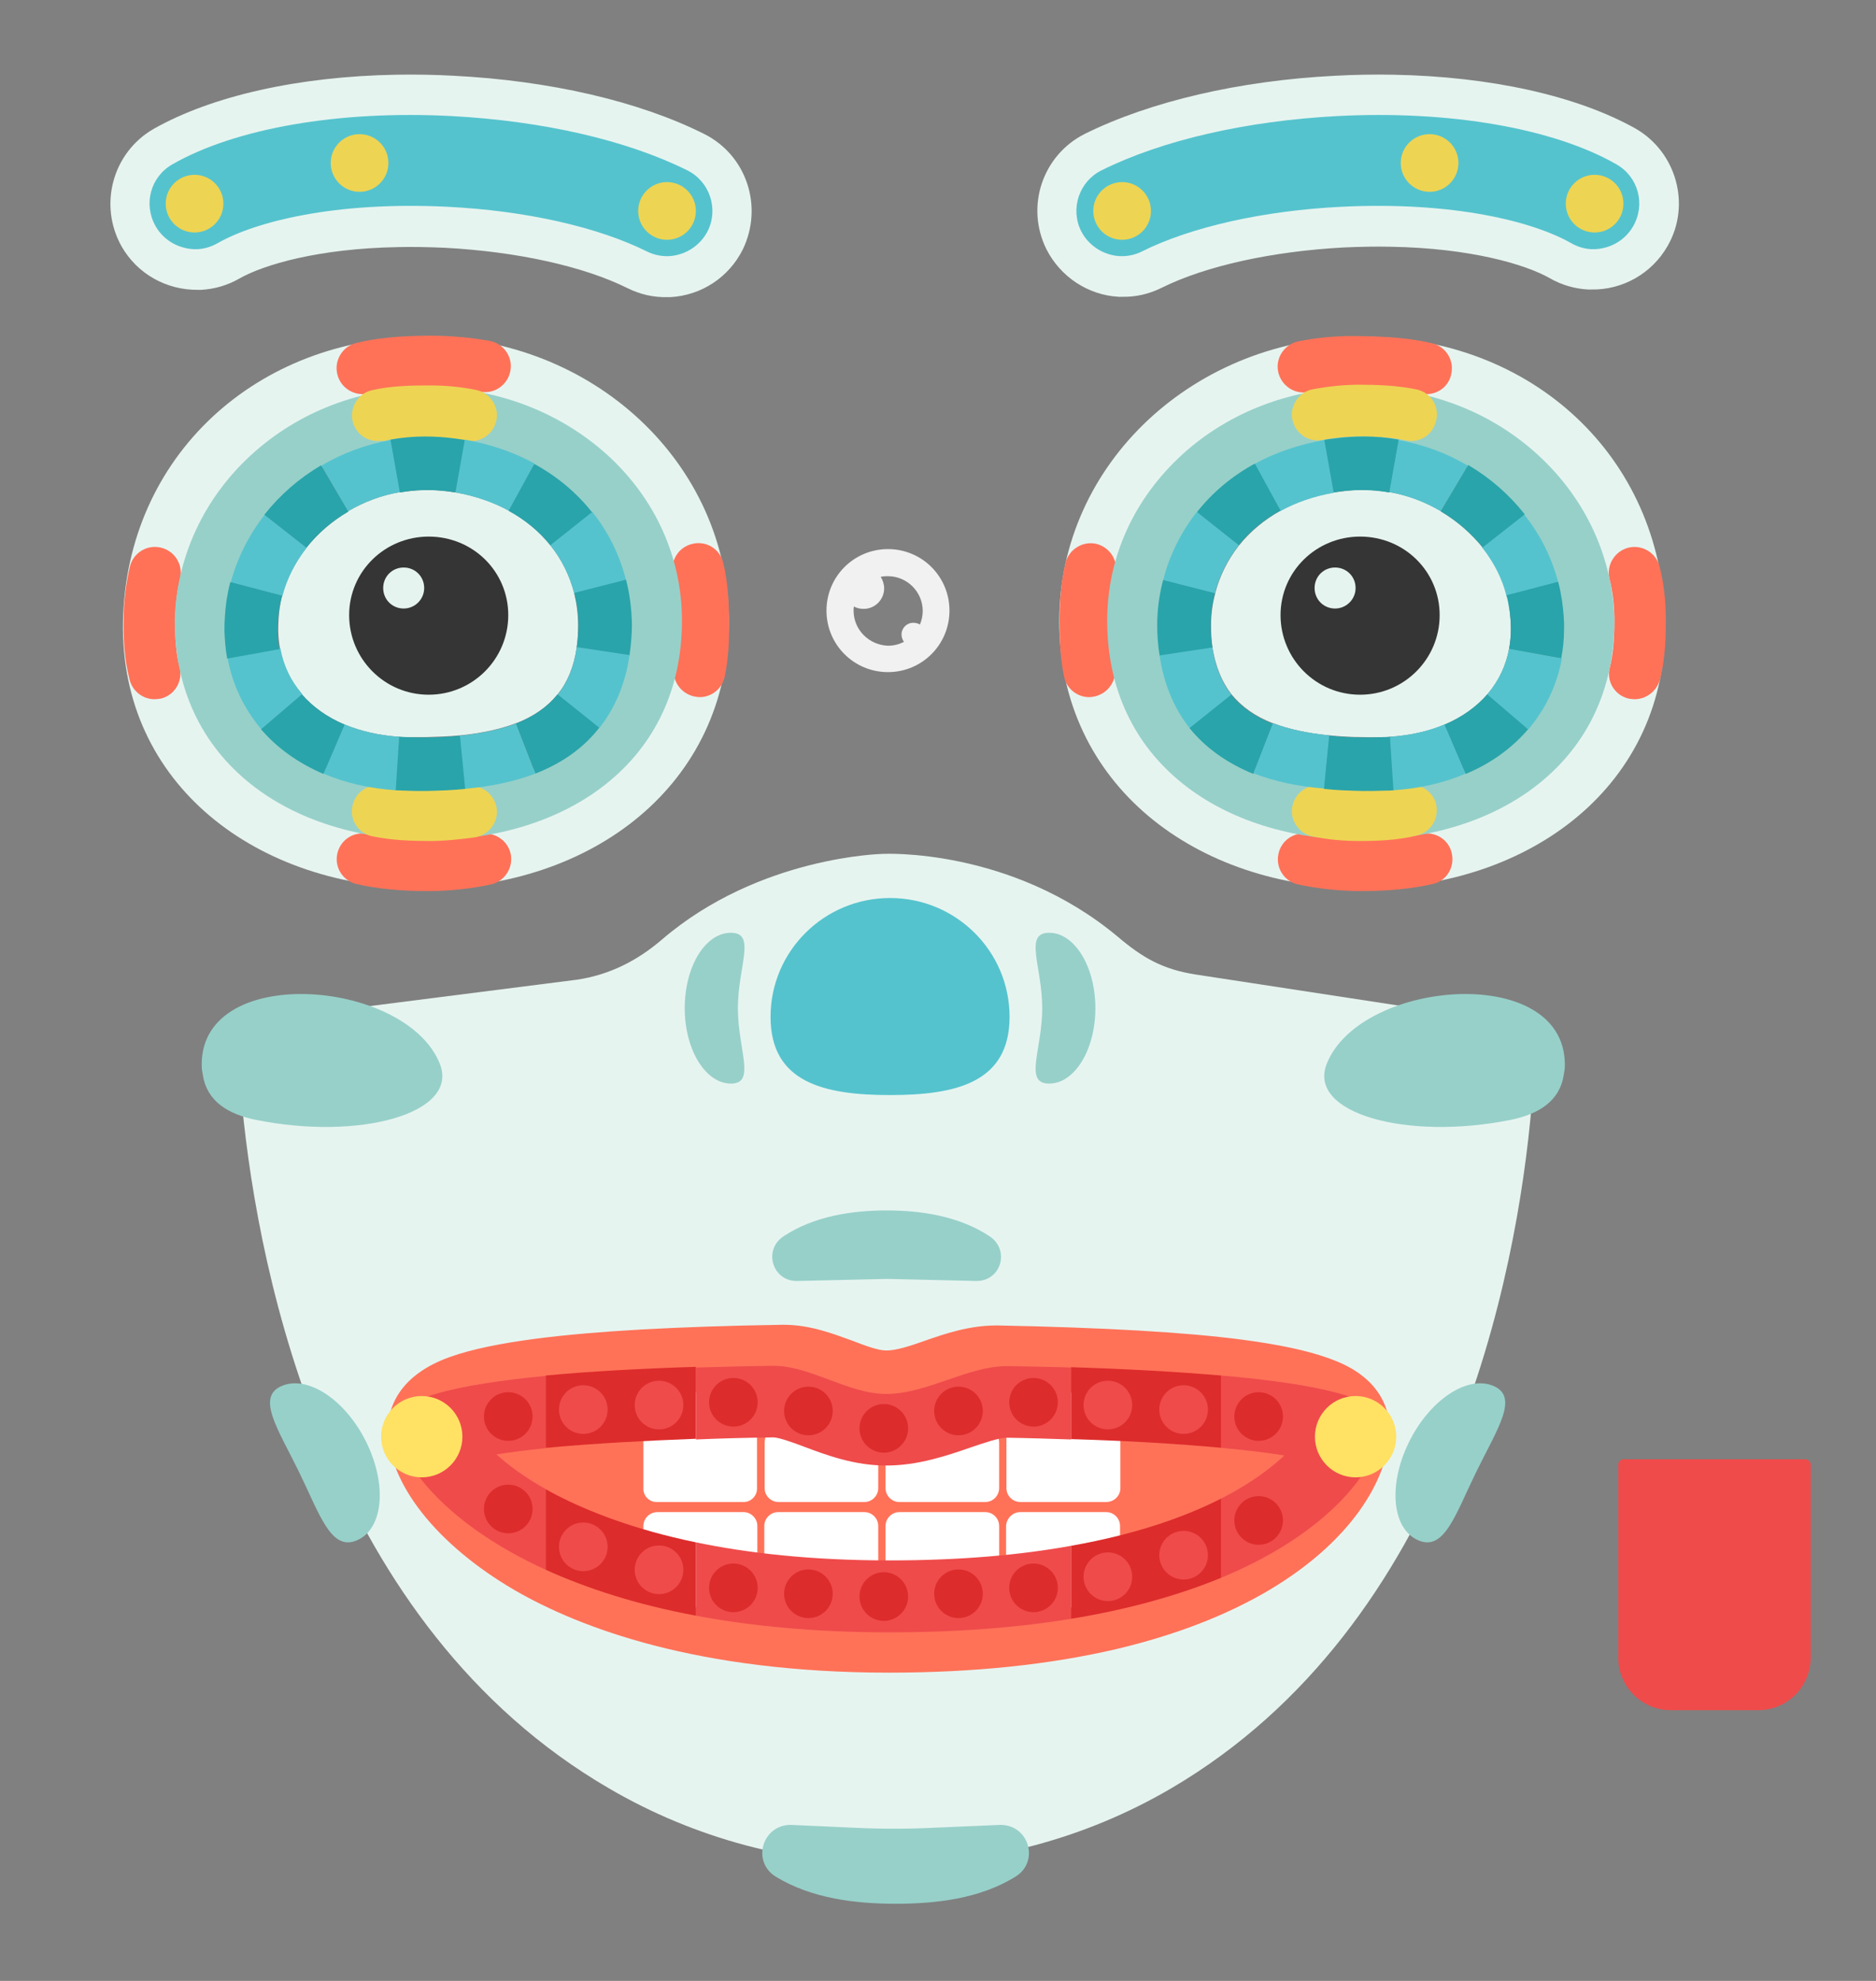 <?xml version="1.0" encoding="utf-8"?>
<!-- Generator: Adobe Illustrator 18.0.0, SVG Export Plug-In . SVG Version: 6.00 Build 0)  -->
<!DOCTYPE svg PUBLIC "-//W3C//DTD SVG 1.1//EN" "http://www.w3.org/Graphics/SVG/1.1/DTD/svg11.dtd">
<svg version="1.1" id="Layer_1" xmlns="http://www.w3.org/2000/svg" xmlns:xlink="http://www.w3.org/1999/xlink" x="0px" y="0px"
	 viewBox="0 0 540 570" style="enable-background:new 0 0 540 570;" xml:space="preserve">
<rect x="0" y="0" width="540" height="570" fill="#808080" stroke="none"/>
<rect x="0.1" style="display:none;fill:#4C494A;" width="540" height="570"/>
<g id="Mouth">
	<path style="fill:#E6F4F0;" d="M337.1,514.6c80.2-47,99.6-147.6,103.8-196.8c1.8-21.6-13.9-24.5-36-28.1l-60.8-9.3
		c-9.5-1.5-15.2-4.8-22.4-10.9c-30.8-25.7-67.5-23.8-67.5-23.8s-35.6,0.6-63.6,24.6c-7.1,6.1-15.1,10.2-24.5,11.6l-60.5,7.7
		c-22.4,3.5-38,6.9-35.9,28.6c4.8,49.3,25.1,149.6,105.6,196.4C225.1,543.7,287.4,543.7,337.1,514.6z"/>
	<path id="lipPosition_x5F_CTL" style="fill:#FF7258;" d="M392.4,396.1c-2.7-2.2-6-3.9-10.3-5.4c-5.9-2.1-13.9-3.8-24.4-5.2
		c-16.7-2.2-40.3-3.5-70.3-4.1c-0.2,0-0.5,0-0.7,0c-7.6,0-14.5,2.3-20.5,4.4c-4.2,1.5-8.2,2.8-11.1,2.8c-2.3,0-6.1-1.4-9.7-2.8
		c-5.8-2.1-12.3-4.6-19.8-4.6c-0.2,0-0.4,0-0.5,0c-30.7,0.5-53.8,1.8-70.8,4c-10.6,1.4-18.7,3.1-24.6,5.2c-4.3,1.5-7.7,3.4-10.4,5.6
		c-4.9,4-7.6,9.4-7.6,15.3c0,15.5,14,33.2,36.5,46.3c18.7,10.8,52.6,23.7,107.7,23.7c24.3,0,46.3-2.3,65.5-6.8
		c16.9-4,31.7-9.7,44-17c25.5-15.2,34.6-33.8,34.6-46.2C400,405.5,397.3,400,392.4,396.1z"/>
	<path id="jawLow_x5F_CTL" style="fill:#97D0C9;" d="M288,525.1c8.2,0,11.3,10.6,4.3,14.9c-10.3,6.4-23,7.8-34.5,7.8
		s-24.2-1.5-34.5-7.8c-7-4.3-3.9-14.9,4.3-14.9l17.7,0.8c8,0.4,16,0.4,24,0L288,525.1z"/>
	<path id="dr_x5F_cheek_x5F_L_x5F_CTL" style="fill:#97D0C9;" d="M424.9,423.6c-6,12.3-9.2,22.9-16.7,19.6s-8.7-15.8-2.7-28.1
		c6-12.3,16.9-19.5,24.4-16.3S430.9,411.3,424.9,423.6z"/>
	<path id="dr_x5F_cheek_x5F_R_x5F_CTL" style="fill:#97D0C9;" d="M86.1,423.6c6,12.3,9.2,22.9,16.7,19.6c7.5-3.3,8.7-15.8,2.7-28.1
		c-6-12.3-16.9-19.5-24.4-16.3S80.1,411.3,86.1,423.6z"/>
	<path id="jawUp_x5F_CTL" style="fill:#97D0C9;" d="M281.1,368.6c7.1,0,9.7-9,3.7-12.9c-8.8-5.8-19.7-7.4-29.6-7.4
		c-9.9,0-20.8,1.6-29.6,7.4c-6,3.9-3.3,12.9,3.7,12.9l26.1-0.6L281.1,368.6z"/>
	<path id="upTeeth_x5F_CTL" style="fill:#FFFFFF;" d="M214.1,432.2H189c-2.1,0-3.8-1.7-3.8-3.8v-23.6c0-2.3,1.9-4.1,4.1-4.1h24.5
		c2.3,0,4.1,1.9,4.1,4.1v23.6C217.9,430.4,216.2,432.2,214.1,432.2z M252.8,428.2v-12.9c0-3.5-2.8-6.3-6.3-6.3h-20.1
		c-3.5,0-6.3,2.8-6.3,6.3v12.9c0,2.2,1.8,4,4,4h24.7C251,432.2,252.8,430.4,252.8,428.2z M287.6,428.2v-12.9c0-3.5-2.8-6.3-6.3-6.3
		h-20.1c-3.5,0-6.3,2.8-6.3,6.3v12.9c0,2.2,1.8,4,4,4h24.7C285.8,432.2,287.6,430.4,287.6,428.2z M322.5,428.2v-18.9
		c0-4.7-3.8-8.6-8.6-8.6h-15.6c-4.7,0-8.6,3.8-8.6,8.6v18.9c0,2.2,1.8,4,4,4h24.7C320.7,432.2,322.5,430.4,322.5,428.2z"/>
	<path id="lowTeeth_x5F_CTL" style="fill:#FFFFFF;" d="M293.7,435.1h24.7c2.2,0,4,1.8,4,4V455c0,4.1-3.3,7.5-7.5,7.5h-17.8
		c-4.1,0-7.5-3.3-7.5-7.5v-15.9C289.7,436.9,291.5,435.1,293.7,435.1z M254.9,439.1v18.9c0,4.7,3.8,8.6,8.6,8.6H279
		c4.7,0,8.6-3.8,8.6-8.6v-18.9c0-2.2-1.8-4-4-4h-24.7C256.7,435.1,254.9,436.9,254.9,439.1z M220,439.1v18.9c0,4.7,3.8,8.6,8.6,8.6
		h15.6c4.7,0,8.6-3.8,8.6-8.6v-18.9c0-2.2-1.8-4-4-4H224C221.8,435.1,220,436.9,220,439.1z M185.2,439.1V455c0,4.1,3.3,7.5,7.5,7.5
		h17.8c4.1,0,7.5-3.3,7.5-7.5v-15.9c0-2.2-1.8-4-4-4h-24.7C187,435.1,185.2,436.9,185.2,439.1z"/>
	<path id="tongueRemote_x5F_CTL" style="fill:#EF4B4B;" d="M506.1,492.1h-25.2c-8.3,0-15.1-6.8-15.1-15.1v-55.5
		c0-0.9,0.7-1.6,1.6-1.6h52.2c0.9,0,1.6,0.7,1.6,1.6V477C521.2,485.3,514.5,492.1,506.1,492.1z"/>
	<path id="lipLow_x5F_CTL" style="fill:#EF4B4B;" d="M255.9,449c-22.3,0-40.7-2.1-55.6-5.2v21.1c15.9,3,34.4,4.8,55.6,4.8
		c19.9,0,37.3-1.4,52.4-3.9v-21C294,447.4,276.7,449,255.9,449z"/>
	<path id="lipCorner_x5F_R_x5F_CTL" style="fill:#EF4B4B;" d="M142.9,418.5c3.8-0.6,8.4-1.2,14.2-1.8v-20.8
		c-26,2.5-43.2,6.6-43.2,13.4c0,9.8,12.5,28.4,43.2,42.4v-23.2C150.9,425,146.3,421.6,142.9,418.5z"/>
	<path id="lipCorner_x5F_L_x5F_CTL" style="fill:#EF4B4B;" d="M397.9,409.3c0-6.9-18.6-11.1-46.4-13.5v20.8c0.3,0,0.7,0.1,1,0.1
		c7.3,0.7,12.9,1.4,17.2,2.1c-3.4,3.2-8.5,7.2-15.9,11.2c-0.7,0.4-1.5,0.8-2.3,1.2V454C385.7,439.8,397.9,419.6,397.9,409.3z"/>
	<path id="lipLowAngry_x5F_L_x5F_CTL" style="fill:#DD2C2C;" d="M308.3,444.8v21c17.2-2.8,31.5-7,43.2-11.8v-22.8
		C341.9,436.1,328,441.3,308.3,444.8z"/>
	<path id="lipUpAngry_x5F_R_x5F_CTL" style="fill:#DD2C2C;" d="M159.6,416.4c11.2-1,24.8-1.8,40.7-2.4v-20.7
		c-15.8,0.5-30.5,1.3-43.2,2.5v20.8C157.9,416.6,158.8,416.5,159.6,416.4z"/>
	<path id="lipUp_x5F_CTL" style="fill:#EF4B4B;" d="M222.6,413.6L222.6,413.6c1.6,0,6,1.6,8.9,2.7c6.4,2.4,14.4,5.4,23.6,5.4h0h0
		c9.3,0,17.6-2.9,24.3-5.2c3.8-1.3,8.2-2.8,10.4-2.8l0.1,0c6.4,0.1,12.6,0.3,18.4,0.5v-20.7c-5.9-0.2-11.9-0.3-18.1-0.4
		c-0.1,0-0.3,0-0.4,0c-11.3,0-23,8-34.7,8c0,0,0,0,0,0c-10.9,0-21.8-8.1-32.5-8.1c-0.1,0-0.2,0-0.3,0c-7.5,0.1-14.9,0.3-22,0.5v20.7
		C207.3,413.9,214.8,413.7,222.6,413.6z"/>
	<path id="lipLowAngry_x5F_R_x5F_CTL" style="fill:#DD2C2C;" d="M160.4,430.3c-1.2-0.6-2.3-1.2-3.3-1.8v23.2
		c11.7,5.3,26,10,43.2,13.2v-21.1C182.4,440.1,169.4,434.9,160.4,430.3z"/>
	<path id="lipUpAngry_x5F_L_x5F_CTL" style="fill:#DD2C2C;" d="M351.5,416.6v-20.8c-12.8-1.1-27.5-1.9-43.2-2.4v20.7
		C325.2,414.6,339.7,415.5,351.5,416.6z"/>
	<circle id="dr_x5F_lip_x5F_R_x5F_CTL" style="fill:#FFE164;" cx="121.4" cy="413.4" r="11.7"/>
	<circle id="dr_x5F_lipUp04_x5F_R_x5F_CTL" style="fill:#DD2C2C;" cx="146.3" cy="407.6" r="7"/>
	<circle id="dr_x5F_lipUp03_x5F_R_x5F_CTL" style="fill:#EF4B4B;" cx="167.9" cy="405.6" r="7"/>
	<circle id="dr_x5F_lipUp02_x5F_R_x5F_CTL" style="fill:#EF4B4B;" cx="189.7" cy="404.3" r="7"/>
	<circle id="dr_x5F_lipUp01_x5F_R_x5F_CTL" style="fill:#DD2C2C;" cx="211.1" cy="403.5" r="7"/>
	<circle id="dr_x5F_lipUp00_x5F_R_x5F_CTL" style="fill:#DD2C2C;" cx="232.7" cy="406" r="7"/>
	<circle id="dr_x5F_lipUp04_x5F_L_x5F_CTL" style="fill:#DD2C2C;" cx="362.3" cy="407.6" r="7"/>
	<circle id="dr_x5F_lipUp03_x5F_L_x5F_CTL" style="fill:#EF4B4B;" cx="340.7" cy="405.6" r="7"/>
	<circle id="dr_x5F_lipUp02_x5F_L_x5F_CTL" style="fill:#EF4B4B;" cx="318.9" cy="404.3" r="7"/>
	<circle id="dr_x5F_lipUp01_x5F_L_x5F_CTL" style="fill:#DD2C2C;" cx="297.5" cy="403.5" r="7"/>
	<circle id="dr_x5F_lipUp00_x5F_L_x5F_CTL" style="fill:#DD2C2C;" cx="275.9" cy="406" r="7"/>
	<circle id="dr_x5F_lipUp_x5F_M_x5F_CTL" style="fill:#DD2C2C;" cx="254.4" cy="411" r="7"/>
	<circle id="dr_x5F_lipLow04_x5F_R_x5F_CTL" style="fill:#DD2C2C;" cx="146.3" cy="434.2" r="7"/>
	<circle id="dr_x5F_lipLow03_x5F_R_x5F_CTL" style="fill:#EF4B4B;" cx="167.9" cy="445.1" r="7"/>
	<circle id="dr_x5F_lipLow02_x5F_R_x5F_CTL" style="fill:#EF4B4B;" cx="189.7" cy="451.7" r="7"/>
	<circle id="dr_x5F_lipLow01_x5F_R_x5F_CTL" style="fill:#DD2C2C;" cx="211.1" cy="456.9" r="7"/>
	<circle id="dr_x5F_lipLow00_x5F_R_x5F_CTL" style="fill:#DD2C2C;" cx="232.7" cy="458.6" r="7"/>
	<circle id="dr_x5F_lipLow04_x5F_L_x5F_CTL" style="fill:#DD2C2C;" cx="362.3" cy="437.5" r="7"/>
	<circle id="dr_x5F_lipLow03_x5F_L_x5F_CTL" style="fill:#EF4B4B;" cx="340.7" cy="447.5" r="7"/>
	<circle id="dr_x5F_lipLow02_x5F_L_x5F_CTL" style="fill:#EF4B4B;" cx="318.9" cy="453.7" r="7"/>
	<circle id="dr_x5F_lipLow01_x5F_L_x5F_CTL" style="fill:#DD2C2C;" cx="297.5" cy="456.9" r="7"/>
	<circle id="dr_x5F_lipLow00_x5F_L_x5F_CTL" style="fill:#DD2C2C;" cx="275.9" cy="458.6" r="7"/>
	<circle id="dr_x5F_lipLow_x5F_M_x5F_CTL" style="fill:#DD2C2C;" cx="254.4" cy="459.4" r="7"/>
	<circle id="dr_x5F_lip_x5F_L_x5F_CTL" style="fill:#FFE164;" cx="390.2" cy="413.4" r="11.7"/>
</g>
<g id="Nose">
	<path id="nose_x5F_CTL" style="fill:#55C3CD;" d="M290.6,292.6c0,18.9-15.4,22.5-34.4,22.5s-34.4-3.6-34.4-22.5
		s15.4-34.2,34.4-34.2S290.6,273.7,290.6,292.6z"/>
	<path id="nose_x5F_R_x5F_CTL" style="fill:#97D0C9;" d="M197.1,290.1c0,12,6,21.7,13.3,21.7s2-9.7,2-21.7c0-12,5.4-21.7-2-21.7
		S197.1,278.1,197.1,290.1z"/>
	<path id="nose_x5F_L_x5F_CTL" style="fill:#97D0C9;" d="M315.3,290.1c0,12-6,21.7-13.3,21.7c-7.4,0-2-9.7-2-21.7
		c0-12-5.4-21.7,2-21.7C309.3,268.4,315.3,278.1,315.3,290.1z"/>
	<path id="dr_x5F_cheekbone_x5F_R_x5F_CTL" style="fill:#97D0C9;" d="M58.1,307.6l0.3,1.8c1.2,7.6,7.4,11.2,15.1,12.8
		c29.9,6.1,58.8-1.8,53.1-16.1C116.8,281.4,56.3,276.8,58.1,307.6z"/>
	<path id="dr_x5F_cheekbone_x5F_L_x5F_CTL" style="fill:#97D0C9;" d="M450.4,307.6l-0.3,1.8c-1.2,7.6-7.4,11.2-15.1,12.8
		c-29.9,6.1-58.8-1.8-53.1-16.1C391.7,281.4,452.1,276.8,450.4,307.6z"/>
</g>
<g id="Eye">
	<path id="eyeTrans_x5F_R_x5F_CTL" style="fill:#E6F4F0;" d="M122.3,255.6c48.3,0,87.5-29.9,87.5-76.8c0-45.5-39.2-81.9-87.5-81.9
		s-85.9,34.3-86.9,81.9C34.5,225.7,74,255.6,122.3,255.6z M57.5,178.4c0-0.1,0-0.1,0-0.2c0.4-16.2,7.4-31.3,19.7-42.5
		c12.3-11.3,28.5-17.5,45.8-17.5c17.4,0,33.8,6.2,46.1,17.3c12.5,11.4,19.4,26.6,19.4,42.9c0,17.4-6.8,32-19.8,42.3
		c-11.6,9.3-27.9,14.3-45.8,14.3c-17.9,0-34.1-5.1-45.8-14.3C64.3,210.4,57.5,195.8,57.5,178.4z"/>
	<path id="eyeDefLow_x5F_R_x5F_CTL" style="fill:#FF7258;" d="M122.5,256.4c-7.1,0-14.1-0.7-19.8-2c-4-0.9-6.5-4.8-5.6-8.8
		c0.9-4,4.8-6.5,8.8-5.6c5.1,1.1,11.7,1.7,18.1,1.6c4.8-0.1,9.5-0.6,14.2-1.6c4-0.8,7.9,1.7,8.8,5.7c0.8,4-1.7,7.9-5.7,8.8
		c-5.6,1.2-11.3,1.8-17,1.9C123.7,256.4,123.1,256.4,122.5,256.4z"/>
	<path style="fill:#E6F4F0;" d="M202.6,38.5c-18.8-9.4-44.4-15.3-72-16.7c-5.5-0.3-11.1-0.4-16.6-0.3l0,0C85.8,22,61,27.6,44.2,37.1
		C32.4,43.9,28.3,59,35,70.9c4.5,7.9,12.9,12.6,22,12.5c0.3,0,0.6,0,0.9,0c3.8-0.2,7.6-1.3,10.9-3.2c7.2-4.1,23-8.7,45.8-9.1
		c4.4-0.1,8.9,0,13.5,0.2c20.7,1.1,39.8,5.3,52.5,11.6c3.6,1.8,7.5,2.7,11.5,2.6c0.3,0,0.6,0,0.9,0c8.9-0.5,16.8-5.7,20.8-13.7
		C219.8,59.4,214.9,44.6,202.6,38.5z"/>
	<path id="browExtremeUp_x5F_R_x5F_CTL" style="fill:#55C3CD;" d="M192.7,73.7c4.5-0.3,8.8-2.9,11-7.2c3.2-6.4,0.6-14.3-5.9-17.5
		c-17.5-8.7-41.6-14.2-67.8-15.6c-32.3-1.7-62.3,3.5-80.4,13.9c-6.3,3.6-8.4,11.5-4.8,17.8c2.5,4.4,7.3,6.8,12.1,6.6
		c2-0.1,3.9-0.7,5.7-1.7c10.8-6.2,33.8-12.1,66.2-10.5c22.4,1.1,43.3,5.8,57.5,12.9C188.3,73.4,190.6,73.8,192.7,73.7z"/>
	<circle id="browIn_x5F_R_x5F_CTL" style="fill:#EED453;" cx="192" cy="60.7" r="8.3"/>
	<circle id="browMid_x5F_R_x5F_CTL" style="fill:#EED453;" cx="103.5" cy="46.9" r="8.3"/>
	<circle id="browOut_x5F_R_x5F_CTL" style="fill:#EED453;" cx="56" cy="58.6" r="8.3"/>
	<path id="eyeDefUp_x5F_R_x5F_CTL" style="fill:#FF7258;" d="M104.3,113.4c-3.3,0-6.4-2.3-7.2-5.7c-1-4,1.5-8,5.4-9
		c5.7-1.4,12.5-2.1,21.5-2.1c5.7,0,11.4,0.5,17,1.5c4,0.8,6.7,4.6,5.9,8.7c-0.8,4-4.6,6.7-8.7,5.9c-4.7-0.9-9.4-1.3-14.2-1.3
		c-7.7,0-13.6,0.6-18.1,1.7C105.5,113.3,104.9,113.4,104.3,113.4z"/>
	<path id="eyeDefOut_x5F_R_x5F_CTL" style="fill:#FF7258;" d="M44.5,201.2c-3.3,0-6.3-2.2-7.2-5.6c-1.6-6.2-1.8-12.5-1.7-17.3
		c0-5.4,0.7-10.6,1.8-15.3c1-4,5-6.4,9-5.4c4,1,6.4,5,5.4,9c-0.9,3.7-1.3,7.6-1.4,11.9c0,5.8,0.3,9.8,1.3,13.5c1,4-1.4,8-5.3,9
		C45.7,201.1,45.1,201.2,44.5,201.2z"/>
	<path id="eyeDefIn_x5F_R_x5F_CTL" style="fill:#FF7258;" d="M201.4,200.6c-0.5,0-1-0.1-1.6-0.2c-4-0.9-6.6-4.8-5.7-8.8
		c0.9-4.2,1-8.9,1-12.9c0-4.1-0.2-8.9-1.3-13.3c-1-4,1.5-8,5.5-8.9c4-1,8,1.5,8.9,5.5c1.4,5.9,1.6,11.7,1.7,16.6
		c0,4.8-0.1,10.5-1.3,16.1C207.9,198.2,204.8,200.6,201.4,200.6z"/>
	<path id="eyelidOutLine_x5F_R_x5F_CTL" style="fill:#97D0C9;" d="M123.3,241.7c-19.9,0-38-5.7-51-16c-14.4-11.4-22-27.7-22-47.1
		c0-0.1,0-0.1,0-0.2c0.5-18,8.3-34.9,21.9-47.4c13.7-12.6,31.8-19.5,51.1-19.5c19.4,0,37.6,6.9,51.4,19.3
		c14,12.7,21.6,29.7,21.6,47.8c0,19.4-7.6,35.7-22,47.1C161.3,236,143.2,241.7,123.3,241.7z M65.1,178.7
		c0.1,35.5,31.4,48.2,58.2,48.2c26.8,0,58.2-12.6,58.2-48.3c0-28.8-26.1-52.3-58.2-52.3C91.5,126.3,66,149.3,65.1,178.7z"/>
	<path id="eyelidUp_x5F_R_x5F_CTL" style="fill:#EED453;" d="M108.7,126.9c-3.4,0-6.4-2.3-7.2-5.7c-0.9-4,1.6-8,5.5-8.9
		c5.5-1.3,11.7-1.4,16.6-1.4c0,0,0,0,0.1,0c4.5,0,8.9,0.4,13.3,1.3c4,0.8,6.7,4.7,5.9,8.7c-0.8,4-4.7,6.7-8.7,5.9
		c-3.5-0.7-7-1-10.5-1c-4.1,0-9.2,0.1-13.3,1.1C109.8,126.8,109.3,126.9,108.7,126.9z"/>
	<path id="eyelidLow_x5F_R_x5F_CTL" style="fill:#EED453;" d="M123.6,242c-4.8,0-11.1-0.2-16.6-1.4c-4-0.9-6.5-4.9-5.5-8.9
		c0.9-4,4.9-6.5,8.9-5.5c4,0.9,9.2,1.1,13.3,1.1c3.5,0,7.1-0.3,10.5-1c4-0.8,7.9,1.9,8.7,5.9c0.8,4-1.9,7.9-5.9,8.7
		C132.6,241.5,128.1,242,123.6,242C123.7,242,123.6,242,123.6,242z"/>
	<path id="eyeline_x5F_R_x5F_CTL" style="fill:#E6F4F0;" d="M166.4,179.9c0,2.1-0.1,4.2-0.4,6.3l0,0.1c0,0,0,0,0,0
		c-0.8,5.5-2.6,9.9-5.5,13.5c0,0,0,0.1-0.1,0.1c-2.9,3.5-6.7,6.2-11.8,8.2c0,0-0.1,0-0.1,0c-4.5,1.7-9.9,2.9-16.1,3.5
		c0,0-0.1,0-0.1,0c-3,0.3-6.3,0.4-9.8,0.5c-1.8,0-3.7,0-5.7,0c-0.7,0-1.4,0-2-0.1v0c-5.7-0.4-10.9-1.6-15.6-3.5
		c-5-2.1-9.2-5.1-12.4-8.8c-3.2-3.8-5.3-8.2-6.2-13.1c-0.3-1.7-0.5-3.5-0.5-5.4c0-2,0.1-4.1,0.4-6.2c0.2-1.2,0.4-2.4,0.7-3.5
		c0,0,0-0.1,0-0.1c1.3-4.9,3.7-9.5,6.9-13.7c0,0,0-0.1,0.1-0.1c3.3-4.1,7.3-7.6,12-10.4l0-0.1c4.6-2.7,9.6-4.6,14.9-5.5l0,0.1
		c4.6-0.8,9.3-0.9,13.9-0.3c0.7,0.1,1.4,0.2,2.1,0.3c0,0,0.1,0,0.1,0c5.6,1,10.7,2.7,15.2,5.2c4.7,2.6,8.8,6,12,10
		c0,0,0,0.1,0.1,0.1c3.2,4,5.5,8.7,6.8,13.7c0,0,0,0.1,0,0.1C166,173.8,166.4,176.8,166.4,179.9z"/>
	<path id="eye_x5F_R_x5F_CTL" style="fill:#353535;" d="M123.4,154.4c-12.6,0-22.9,10-22.9,22.6c0,12.6,10.2,22.9,22.9,22.9
		c12.6,0,22.9-10.2,22.9-22.9C146.3,164.4,136.1,154.4,123.4,154.4z M116.2,175.1c-3.3,0-5.9-2.6-5.9-5.9s2.6-5.9,5.9-5.9
		c3.3,0,5.9,2.6,5.9,5.9S119.4,175.1,116.2,175.1z"/>
	<path id="eye_x5F_CTL" style="fill:#F1F1F1;" d="M255.6,158c-9.8,0-17.7,7.9-17.7,17.7c0,9.8,7.9,17.7,17.7,17.7
		c9.8,0,17.7-7.9,17.7-17.7C273.3,165.9,265.4,158,255.6,158z M245.7,175.7c0-0.4,0-0.8,0.1-1.2c0.8,0.5,1.8,0.7,2.8,0.7
		c3.3,0,5.9-2.7,5.9-5.9c0-1.2-0.4-2.4-1-3.3c0.7-0.2,1.4-0.2,2.1-0.2c5.5,0,10,4.5,10,10c0,1.4-0.3,2.7-0.8,3.9
		c-0.5-0.3-1.2-0.5-1.9-0.5c-1.9,0-3.4,1.5-3.4,3.4c0,0.8,0.3,1.5,0.7,2.1c-1.4,0.7-2.9,1.1-4.6,1.1
		C250.1,185.6,245.7,181.2,245.7,175.7z"/>
	<path id="eyelidUp06_x5F_R_x5F_CTL" style="fill:#55C3CD;" d="M81.3,171.5l-14.9-3.9c1.9-7,5.2-13.6,9.8-19.5l12.1,9.5
		C85,161.8,82.6,166.5,81.3,171.5z"/>
	<path id="eyelidUp05_x5F_R_x5F_CTL" style="fill:#29A4AA;" d="M88.2,157.6l-12.1-9.5c4.5-5.7,9.9-10.4,16.3-14.2l7.9,13.3
		C95.6,149.9,91.5,153.4,88.2,157.6z"/>
	<path id="eyelidUp04_x5F_R_x5F_CTL" style="fill:#55C3CD;" d="M100.2,147.1L92.5,134c6.2-3.7,12.9-6.1,20-7.4l2.7,15
		C109.8,142.5,104.8,144.4,100.2,147.1z"/>
	<path id="eyelidUp03_x5F_R_x5F_CTL" style="fill:#29A4AA;" d="M131.2,141.7c-0.7-0.1-1.5-0.2-2.2-0.3c-4.6-0.6-9.3-0.5-13.9,0.3
		l-2.7-15.2c3.3-0.6,6.6-0.9,9.9-0.9c2.9,0,5.9,0.2,8.8,0.6c0.9,0.1,1.9,0.3,2.8,0.4L131.2,141.7z"/>
	<path id="eyelidUp02_x5F_R_x5F_CTL" style="fill:#55C3CD;" d="M146.5,147c-4.6-2.5-9.8-4.3-15.4-5.3l2.7-15.2
		c7.3,1.3,14.1,3.6,20.1,6.9L146.5,147z"/>
	<path id="eyelidUp01_x5F_R_x5F_CTL" style="fill:#29A4AA;" d="M158.5,157c-3.2-4-7.3-7.4-12.1-10l7.4-13.5
		c6.6,3.6,12.2,8.3,16.7,14L158.5,157z"/>
	<path id="eyelidUp00_x5F_R_x5F_CTL" style="fill:#55C3CD;" d="M165.3,170.8c-1.3-5.1-3.6-9.8-6.9-13.9l12.1-9.6
		c4.6,5.8,7.9,12.4,9.7,19.7L165.3,170.8z"/>
	<path id="eyelidIn_x5F_R_x5F_CTL" style="fill:#29A4AA;" d="M181.2,188.6l-15.2-2.3c0.3-2.1,0.5-4.3,0.5-6.4c0-3.2-0.4-6.3-1.2-9.3
		l14.9-3.8c1.1,4.2,1.6,8.5,1.7,12.9C181.9,182.7,181.6,185.7,181.2,188.6z"/>
	<path id="eyelidLow00_x5F_R_x5F_CTL" style="fill:#55C3CD;" d="M172.5,209.5l-12-9.6c2.9-3.6,4.7-8,5.5-13.6l0-0.1l15.2,2.3l0,0.1
		C180,196.8,177,203.8,172.5,209.5z"/>
	<path id="eyelidLow01_x5F_R_x5F_CTL" style="fill:#29A4AA;" d="M154.1,222.6l-5.6-14.4c5.2-2,9.1-4.8,12-8.4l12,9.6
		C168,215.2,161.8,219.6,154.1,222.6z"/>
	<path id="eyelidLow02_x5F_R_x5F_CTL" style="fill:#55C3CD;" d="M133.7,227l-1.5-15.3c6.3-0.6,11.8-1.8,16.3-3.5l5.6,14.4
		C148.3,224.8,141.6,226.3,133.7,227z"/>
	<path id="eyelidLow03_x5F_R_x5F_CTL" style="fill:#29A4AA;" d="M122.6,227.6C122.6,227.6,122.6,227.6,122.6,227.6
		c-2,0-4.1,0-6.2-0.1c-0.9,0-1.7-0.1-2.6-0.1l1-15.4c0.7,0,1.4,0.1,2,0.1c2,0.1,3.9,0.1,5.7,0.1c0,0,0,0,0,0c3.5,0,6.9-0.2,9.9-0.5
		l1.5,15.3C130.3,227.4,126.6,227.5,122.6,227.6z"/>
	<path id="eyelidLow04_x5F_R_x5F_CTL" style="fill:#55C3CD;" d="M113.9,227.4c-7.5-0.5-14.5-2.1-20.8-4.8l6-14.2
		c4.7,2,10,3.2,15.8,3.6L113.9,227.4z"/>
	<path id="eyelidLow05_x5F_R_x5F_CTL" style="fill:#29A4AA;" d="M93.1,222.7c-7.2-3.1-13.3-7.4-18-12.9l11.7-10.1
		c3.2,3.7,7.4,6.7,12.4,8.8L93.1,222.7z"/>
	<path id="eyelidLow06_x5F_R_x5F_CTL" style="fill:#55C3CD;" d="M75.2,209.8c-5-5.9-8.3-12.8-9.7-20.5l15.2-2.8
		c0.9,5,3,9.4,6.3,13.2L75.2,209.8z"/>
	<path id="eyelidOut_x5F_R_x5F_CTL" style="fill:#29A4AA;" d="M65.4,189.5c-0.5-2.6-0.7-5.4-0.8-8.1c0-2.8,0.2-5.7,0.6-8.6
		c0.3-1.8,0.6-3.5,1.1-5.3l14.9,3.9c-0.3,1.2-0.6,2.4-0.8,3.7c-0.3,2.1-0.5,4.2-0.5,6.2c0,1.9,0.2,3.8,0.5,5.5L65.4,189.5z"/>
	<path id="eyeTrans_x5F_L_x5F_CTL" style="fill:#E6F4F0;" d="M479.3,178.8c-1-47.6-38.6-81.9-86.9-81.9s-87.5,36.4-87.5,81.9
		c0,46.9,39.2,76.8,87.5,76.8S480.2,225.7,479.3,178.8z M437.4,220.6c-11.6,9.3-27.9,14.3-45.8,14.3c-17.9,0-34.1-5.1-45.8-14.3
		c-12.9-10.3-19.8-24.9-19.8-42.3c0-16.3,6.9-31.5,19.4-42.9c12.3-11.2,28.7-17.3,46.1-17.3c17.3,0,33.6,6.2,45.8,17.5
		c12.3,11.3,19.2,26.4,19.7,42.5c0,0.1,0,0.1,0,0.2C457.2,195.8,450.3,210.4,437.4,220.6z"/>
	<path id="eyeDefLow_x5F_L_x5F_CTL" style="fill:#FF7258;" d="M392.5,256.4c-0.6,0-1.2,0-1.8,0c-5.7-0.1-11.4-0.7-17-1.9
		c-4-0.8-6.6-4.8-5.7-8.8c0.8-4,4.8-6.6,8.8-5.7c4.6,1,9.4,1.5,14.2,1.6c6.5,0.1,13.1-0.5,18.1-1.6c4-0.9,8,1.6,8.8,5.6
		c0.9,4-1.6,8-5.6,8.8C406.5,255.7,399.6,256.4,392.5,256.4z"/>
	<path style="fill:#E6F4F0;" d="M301.2,71.7c4,7.9,11.9,13.2,20.8,13.7c0.3,0,0.6,0,0.9,0c4,0.1,7.9-0.8,11.5-2.6
		c12.7-6.3,31.8-10.5,52.5-11.6c4.6-0.2,9.1-0.3,13.5-0.2c22.7,0.4,38.6,5,45.8,9.1c3.3,1.9,7.1,3,10.9,3.2c0.3,0,0.6,0,0.9,0
		c9,0.2,17.5-4.6,22-12.5c6.8-11.8,2.6-27-9.2-33.8C454,27.6,429.2,22,400.9,21.5l0,0c-5.5-0.1-11,0-16.6,0.3
		c-27.6,1.4-53.2,7.4-72,16.7C300.1,44.6,295.1,59.4,301.2,71.7z"/>
	<path id="browExtremeUp_x5F_L_x5F_CTL" style="fill:#55C3CD;" d="M322.2,73.7c-4.5-0.3-8.8-2.9-11-7.2c-3.2-6.4-0.6-14.3,5.9-17.5
		c17.5-8.7,41.6-14.2,67.8-15.6c32.3-1.7,62.3,3.5,80.4,13.9c6.3,3.6,8.4,11.5,4.8,17.8c-2.5,4.4-7.3,6.8-12.1,6.6
		c-2-0.1-3.9-0.7-5.7-1.7c-10.8-6.2-33.8-12.1-66.2-10.5c-22.4,1.1-43.3,5.8-57.5,12.9C326.6,73.4,324.4,73.8,322.2,73.7z"/>
	<circle id="browIn_x5F_L_x5F_CTL" style="fill:#EED453;" cx="323" cy="60.7" r="8.3"/>
	<circle id="browMid_x5F_L_x5F_CTL" style="fill:#EED453;" cx="411.5" cy="46.9" r="8.3"/>
	<circle id="browOut_x5F_L_x5F_CTL" style="fill:#EED453;" cx="459" cy="58.6" r="8.3"/>
	<path id="eyeDefUp_x5F_L_x5F_CTL" style="fill:#FF7258;" d="M410.7,113.4c-0.6,0-1.2-0.1-1.8-0.2c-4.5-1.1-10.4-1.7-18.1-1.7
		c-4.8,0-9.5,0.4-14.2,1.3c-4,0.8-7.9-1.9-8.7-5.9c-0.8-4,1.9-7.9,5.9-8.7c5.6-1.1,11.3-1.6,17-1.5c9,0.1,15.8,0.7,21.5,2.1
		c4,1,6.4,5,5.4,9C417,111.1,414,113.4,410.7,113.4z"/>
	<path id="eyeDefOut_x5F_L_x5F_CTL" style="fill:#FF7258;" d="M470.5,201.2c-0.6,0-1.2-0.1-1.8-0.2c-4-1-6.4-5.1-5.3-9
		c0.9-3.6,1.3-7.6,1.3-13.5c0-4.4-0.5-8.3-1.4-11.9c-1-4,1.5-8,5.4-9c4-1,8,1.5,9,5.4c1.2,4.7,1.8,9.9,1.8,15.3
		c0,4.8-0.1,11-1.7,17.3C476.8,199,473.8,201.2,470.5,201.2z"/>
	<path id="eyeDefIn_x5F_L_x5F_CTL" style="fill:#FF7258;" d="M313.5,200.6c-3.4,0-6.5-2.4-7.2-5.9c-1.2-5.6-1.3-11.3-1.3-16.1
		c0-4.9,0.3-10.7,1.7-16.6c1-4,5-6.4,8.9-5.5c4,1,6.4,5,5.5,8.9c-1.1,4.4-1.2,9.2-1.3,13.3c0,4,0.1,8.7,1,12.9
		c0.9,4-1.7,7.9-5.7,8.8C314.6,200.5,314.1,200.6,313.5,200.6z"/>
	<path id="eyeline_x5F_L_x5F_CTL" style="fill:#E6F4F0;" d="M434.9,181.2c0,1.8-0.2,3.7-0.5,5.4c-0.9,4.9-3,9.4-6.2,13.1
		c-3.2,3.7-7.4,6.7-12.4,8.8c-4.7,2-9.9,3.1-15.6,3.5v0c-0.7,0.1-1.4,0.1-2,0.1c-2,0-3.9,0.1-5.7,0c0,0,0,0,0,0
		c-3.5,0-6.8-0.2-9.8-0.5c0,0-0.1,0-0.1,0c-6.2-0.6-11.7-1.8-16.1-3.5c0,0-0.1,0-0.1,0c-5.2-2-9-4.8-11.9-8.3
		c-2.8-3.6-4.6-8-5.5-13.5c0,0,0,0,0,0l0-0.1c-0.3-2.1-0.4-4.2-0.4-6.3c0-3.1,0.4-6.2,1.2-9.1c0,0,0-0.1,0-0.1
		c1.3-5,3.6-9.6,6.8-13.7c0,0,0-0.1,0.1-0.1c3.2-4,7.3-7.4,12-10c4.5-2.5,9.6-4.2,15.2-5.2c0,0,0.1,0,0.1,0c0.7-0.1,1.4-0.2,2.1-0.3
		c4.6-0.6,9.3-0.6,13.9,0.3l0-0.1c5.2,0.9,10.2,2.8,14.8,5.5l0,0.1c4.7,2.8,8.7,6.3,12,10.4c0,0,0,0.1,0.1,0.1
		c3.3,4.2,5.6,8.8,6.9,13.7c0,0,0,0.1,0,0.1c0.3,1.2,0.6,2.4,0.7,3.5C434.7,177.1,434.9,179.2,434.9,181.2z"/>
	<path id="eyelidOutLine_x5F_L_x5F_CTL" style="fill:#97D0C9;" d="M391.7,241.7c-19.9,0-38-5.7-51-16c-14.4-11.4-22-27.7-22-47.1
		c0-18.2,7.7-35.1,21.6-47.8c13.7-12.5,32-19.3,51.4-19.3c19.3,0,37.4,6.9,51.1,19.5c13.7,12.6,21.4,29.4,21.9,47.4
		c0,0.1,0,0.1,0,0.2c0,19.4-7.6,35.7-22,47.1C429.7,236,411.6,241.7,391.7,241.7z M391.7,126.3c-32.1,0-58.2,23.5-58.2,52.3
		c0,35.6,31.4,48.3,58.2,48.3c26.8,0,58.1-12.6,58.2-48.2C449,149.3,423.4,126.3,391.7,126.3z"/>
	<path id="eyelidUp_x5F_L_x5F_CTL" style="fill:#EED453;" d="M406.2,126.9c-0.6,0-1.1-0.1-1.7-0.2c-4-0.9-9.2-1.1-13.2-1.1
		c0,0,0,0-0.1,0c-3.5,0-7.1,0.3-10.5,1c-4,0.8-7.9-1.9-8.7-5.9c-0.8-4,1.9-7.9,5.9-8.7c4.4-0.8,8.8-1.3,13.3-1.3c0,0,0,0,0.1,0
		c4.8,0,11.1,0.2,16.6,1.4c4,0.9,6.5,4.9,5.5,8.9C412.6,124.6,409.6,126.9,406.2,126.9z"/>
	<path id="eyelidLow_x5F_L_x5F_CTL" style="fill:#EED453;" d="M391.3,242C391.3,242,391.3,242,391.3,242c-4.5,0-9-0.4-13.4-1.3
		c-4-0.8-6.7-4.7-5.9-8.7c0.8-4,4.7-6.7,8.7-5.9c3.5,0.7,7,1,10.5,1c0,0,0,0,0.1,0c4,0,9.2-0.1,13.2-1.1c4-0.9,8,1.6,8.9,5.5
		c0.9,4-1.6,8-5.5,8.9C402.4,241.8,396.2,242,391.3,242z"/>
	<path id="eye_x5F_L_x5F_CTL" style="fill:#353535;" d="M391.5,154.4c-12.6,0-22.9,10-22.9,22.6c0,12.6,10.2,22.9,22.9,22.9
		c12.6,0,22.9-10.2,22.9-22.9C414.4,164.4,404.2,154.4,391.5,154.4z M384.3,175.1c-3.3,0-5.9-2.6-5.9-5.9s2.6-5.9,5.9-5.9
		s5.9,2.6,5.9,5.9S387.5,175.1,384.3,175.1z"/>
	<path id="eyelidUp06_x5F_L_x5F_CTL" style="fill:#55C3CD;" d="M426.6,157.5l12.1-9.5c4.7,5.9,8,12.5,9.8,19.5l-14.9,3.9
		C432.4,166.5,430,161.8,426.6,157.5z"/>
	<path id="eyelidUp05_x5F_L_x5F_CTL" style="fill:#29A4AA;" d="M414.7,147.1l7.9-13.3c6.3,3.7,11.8,8.5,16.3,14.2l-12.1,9.5
		C423.4,153.4,419.4,149.9,414.7,147.1z"/>
	<path id="eyelidUp04_x5F_L_x5F_CTL" style="fill:#55C3CD;" d="M399.8,141.6l2.7-15c7.1,1.3,13.8,3.7,20,7.4l-7.8,13.1
		C410.1,144.4,405.1,142.5,399.8,141.6z"/>
	<path id="eyelidUp03_x5F_L_x5F_CTL" style="fill:#29A4AA;" d="M381.1,126.6c0.9-0.2,1.8-0.3,2.8-0.4c2.9-0.4,5.8-0.6,8.8-0.6
		c3.3,0,6.6,0.3,9.9,0.9l-2.7,15.2c-4.6-0.8-9.3-0.9-13.9-0.3c-0.7,0.1-1.5,0.2-2.2,0.3L381.1,126.6z"/>
	<path id="eyelidUp02_x5F_L_x5F_CTL" style="fill:#55C3CD;" d="M361.1,133.5c6-3.3,12.8-5.6,20.1-6.9l2.7,15.2
		c-5.7,1-10.9,2.8-15.4,5.3L361.1,133.5z"/>
	<path id="eyelidUp01_x5F_L_x5F_CTL" style="fill:#29A4AA;" d="M344.5,147.4c4.5-5.7,10.1-10.4,16.7-14l7.4,13.5
		c-4.8,2.6-8.8,6-12.1,10L344.5,147.4z"/>
	<path id="eyelidUp00_x5F_L_x5F_CTL" style="fill:#55C3CD;" d="M334.8,167c1.8-7.2,5.1-13.8,9.7-19.7l12.1,9.6
		c-3.3,4.1-5.6,8.8-6.9,13.9L334.8,167z"/>
	<path id="eyelidIn_x5F_L_x5F_CTL" style="fill:#29A4AA;" d="M333.1,179.8c0-4.4,0.6-8.7,1.7-12.9l14.9,3.8c-0.8,3-1.2,6.1-1.2,9.3
		c0,2.1,0.1,4.3,0.5,6.4l-15.2,2.3C333.3,185.7,333.1,182.7,333.1,179.8z"/>
	<path id="eyelidLow00_x5F_L_x5F_CTL" style="fill:#55C3CD;" d="M333.8,188.7l0-0.1l15.2-2.3l0,0.1c0.8,5.5,2.7,10,5.5,13.6l-12,9.6
		C337.9,203.8,335,196.8,333.8,188.7z"/>
	<path id="eyelidLow01_x5F_L_x5F_CTL" style="fill:#29A4AA;" d="M342.4,209.5l12-9.6c2.9,3.6,6.8,6.3,12,8.4l-5.6,14.4
		C353.2,219.6,347,215.2,342.4,209.5z"/>
	<path id="eyelidLow02_x5F_L_x5F_CTL" style="fill:#55C3CD;" d="M360.8,222.5l5.6-14.4c4.5,1.7,10,2.9,16.3,3.5l-1.5,15.3
		C373.4,226.3,366.7,224.8,360.8,222.5z"/>
	<path id="eyelidLow03_x5F_L_x5F_CTL" style="fill:#29A4AA;" d="M381.1,227l1.5-15.3c3.1,0.3,6.4,0.5,9.9,0.5c0,0,0,0,0,0
		c1.8,0,3.7,0,5.7-0.1c0.7,0,1.4,0,2-0.1l1,15.4c-0.9,0.1-1.7,0.1-2.6,0.1c-2.1,0.1-4.2,0.1-6.2,0.1c0,0,0,0,0,0
		C388.4,227.5,384.6,227.4,381.1,227z"/>
	<path id="eyelidLow04_x5F_L_x5F_CTL" style="fill:#55C3CD;" d="M400.1,212c5.8-0.4,11.1-1.6,15.8-3.6l6,14.2
		c-6.3,2.7-13.3,4.3-20.8,4.8L400.1,212z"/>
	<path id="eyelidLow05_x5F_L_x5F_CTL" style="fill:#29A4AA;" d="M415.8,208.5c5-2.1,9.2-5.1,12.4-8.8l11.7,10.1
		c-4.7,5.5-10.8,9.9-18,12.9L415.8,208.5z"/>
	<path id="eyelidLow06_x5F_L_x5F_CTL" style="fill:#55C3CD;" d="M428.1,199.8c3.2-3.8,5.4-8.2,6.3-13.2l15.2,2.8
		c-1.4,7.7-4.7,14.6-9.7,20.5L428.1,199.8z"/>
	<path id="eyelidOut_x5F_L_x5F_CTL" style="fill:#29A4AA;" d="M434.4,186.7c0.3-1.8,0.5-3.6,0.5-5.5c0-2-0.1-4.1-0.5-6.2
		c-0.2-1.2-0.4-2.5-0.8-3.7l14.9-3.9c0.5,1.7,0.8,3.5,1.1,5.3c0.4,2.9,0.7,5.8,0.6,8.6c0,2.8-0.3,5.5-0.8,8.1L434.4,186.7z"/>
</g>
</svg>
